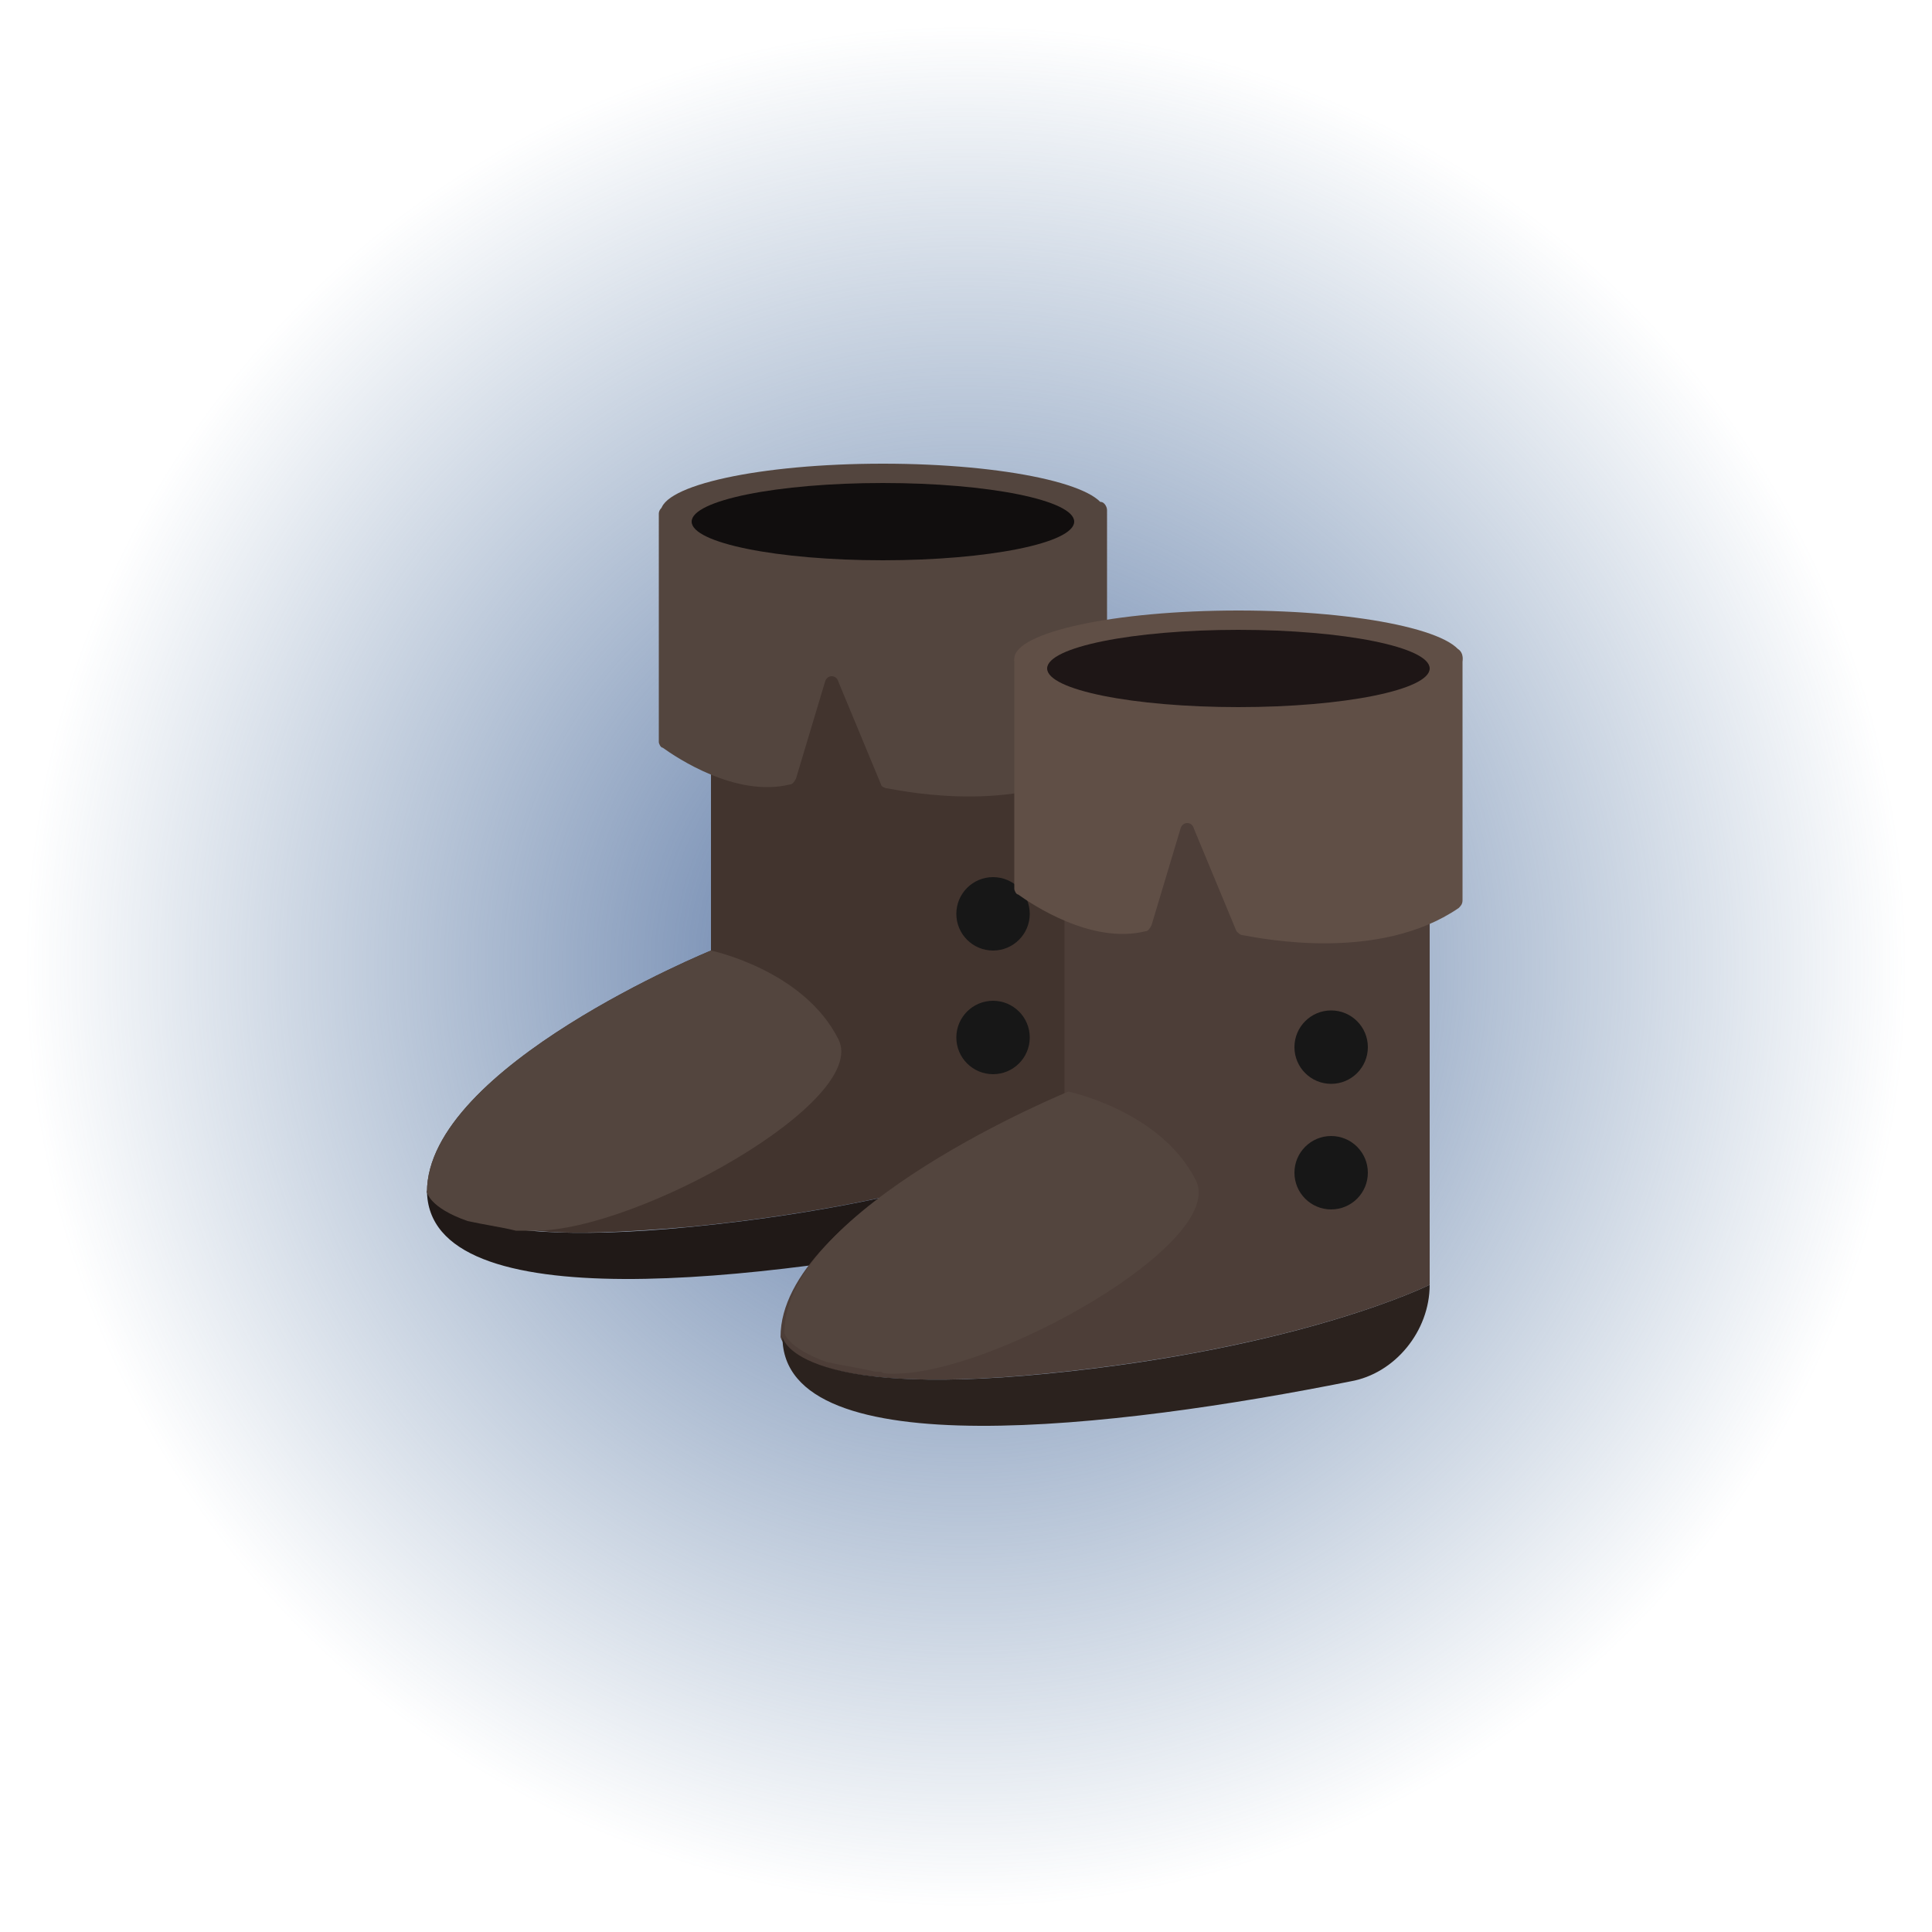 <?xml version="1.0" encoding="utf-8"?>
<!-- Generator: Adobe Illustrator 25.0.1, SVG Export Plug-In . SVG Version: 6.00 Build 0)  -->
<svg version="1.1" id="Layer_1" xmlns="http://www.w3.org/2000/svg" xmlns:xlink="http://www.w3.org/1999/xlink" x="0px" y="0px"
	 viewBox="0 0 100 100" style="enable-background:new 0 0 100 100;" xml:space="preserve">
<style type="text/css">
	.st0{fill:url(#SVGID_1_);}
	.st1{fill:#42342E;}
	.st2{fill:#171717;}
	.st3{fill:#53453E;}
	.st4{fill:#110E0E;}
	.st5{fill:#201917;}
	.st6{fill:#4D3E38;}
	.st7{fill:#604F46;}
	.st8{fill:#1E1616;}
	.st9{fill:#2B221E;}
</style>
<radialGradient id="SVGID_1_" cx="50" cy="48.02" r="48.7" gradientTransform="matrix(1 0 0 1 0 2)" gradientUnits="userSpaceOnUse">
	<stop  offset="0" style="stop-color:#5570A0"/>
	<stop  offset="1" style="stop-color:#5276A0;stop-opacity:0"/>
</radialGradient>
<circle class="st0" cx="50" cy="50" r="48.7"/>
<g>
	<path class="st1" d="M55.6,29.5v29.4c0,0-6.6,3.3-19.9,4.6c-3.5,0.3-6.1,0.4-8,0.2c-0.1,0-0.1,0-0.2,0c-0.2,0-0.4,0-0.5,0
		c-0.1,0-0.2,0-0.3,0c-1-0.1-1.9-0.3-2.5-0.5c-2-0.7-2.1-1.5-2.1-1.5c0-6.5,14.7-12.5,14.7-12.5V29.5C48.2,32.4,55.6,29.5,55.6,29.5
		z"/>
	<circle class="st2" cx="51.4" cy="47.3" r="1.9"/>
	<circle class="st2" cx="51.4" cy="53.7" r="1.9"/>
	<path class="st3" d="M34.1,26.6v11.8c0,0.1,0.1,0.3,0.2,0.3c0.7,0.5,3.8,2.6,6.6,1.9c0.1,0,0.2-0.1,0.3-0.3l1.5-5
		c0.1-0.4,0.6-0.4,0.7,0l2.2,5.3c0,0.1,0.2,0.2,0.3,0.2c1.1,0.2,7.1,1.4,11.2-1.4c0.1-0.1,0.2-0.2,0.2-0.4V26.4
		c0-0.2-0.2-0.5-0.4-0.4c-2.7,0.5-16.7,2.7-22.1,0.2C34.4,26.1,34.1,26.3,34.1,26.6z"/>
	<ellipse class="st3" cx="45.7" cy="26.5" rx="11.5" ry="2.5"/>
	<ellipse class="st4" cx="45.7" cy="27" rx="9.9" ry="2"/>
	<path class="st5" d="M55.6,58.9c0,2.5-1.8,4.5-4.1,5c-12,2.4-29.4,4.5-29.4-2.3c0,0,0.5,3.2,13.7,1.9C49,62.2,55.6,58.9,55.6,58.9z
		"/>
	<path class="st6" d="M74,37.1v29.4c0,0-6.6,3.3-19.9,4.6c-13.2,1.3-13.7-1.9-13.7-1.9c0-6.5,14.7-12.5,14.7-12.5V37.1
		C66.7,40,74,37.1,74,37.1z"/>
	<path class="st7" d="M52.5,34.2V46c0,0.1,0.1,0.3,0.2,0.3c0.7,0.5,3.8,2.6,6.6,1.9c0.1,0,0.2-0.1,0.3-0.3l1.5-5
		c0.1-0.4,0.6-0.4,0.7,0l2.2,5.3c0.1,0.1,0.2,0.2,0.3,0.2c1.1,0.2,7.1,1.4,11.2-1.4c0.1-0.1,0.2-0.2,0.2-0.4V34
		c0-0.2-0.2-0.5-0.4-0.4c-2.7,0.5-16.7,2.7-22.1,0.2C52.8,33.7,52.5,33.9,52.5,34.2z"/>
	<ellipse class="st7" cx="64.1" cy="34.1" rx="11.6" ry="2.5"/>
	<ellipse class="st8" cx="64.1" cy="34.6" rx="9.9" ry="2"/>
	<path class="st9" d="M74,66.5c0,2.4-1.8,4.6-4.1,5c-12,2.4-29.4,4.5-29.4-2.3c0,0,0.5,3.2,13.7,1.9C67.4,69.8,74,66.5,74,66.5z"/>
	<circle class="st2" cx="68.9" cy="54.2" r="1.9"/>
	<circle class="st2" cx="68.9" cy="60.7" r="1.9"/>
	<path class="st3" d="M27.7,63.7c-0.1,0-0.1,0-0.2,0c-0.2,0-0.4,0-0.5,0c-0.1,0-0.2,0-0.3,0c-0.8-0.2-1.6-0.3-2.5-0.5
		c-2-0.7-2.1-1.5-2.1-1.5c0-6.5,14.7-12.5,14.7-12.5s4.8,1,6.6,4.6C45,57,33,63.7,27.7,63.7z"/>
	<path class="st3" d="M46.3,71.1c-0.1,0-0.1,0-0.2,0c-0.2,0-0.4,0-0.5-0.1c-0.1,0-0.2,0-0.3,0c-0.8-0.2-1.6-0.3-2.5-0.5
		c-2-0.7-2.2-1.5-2.2-1.5c0-6.5,14.7-12.5,14.7-12.5s4.8,1,6.6,4.6C63.5,64.3,51.5,71.1,46.3,71.1z"/>
</g>
</svg>
